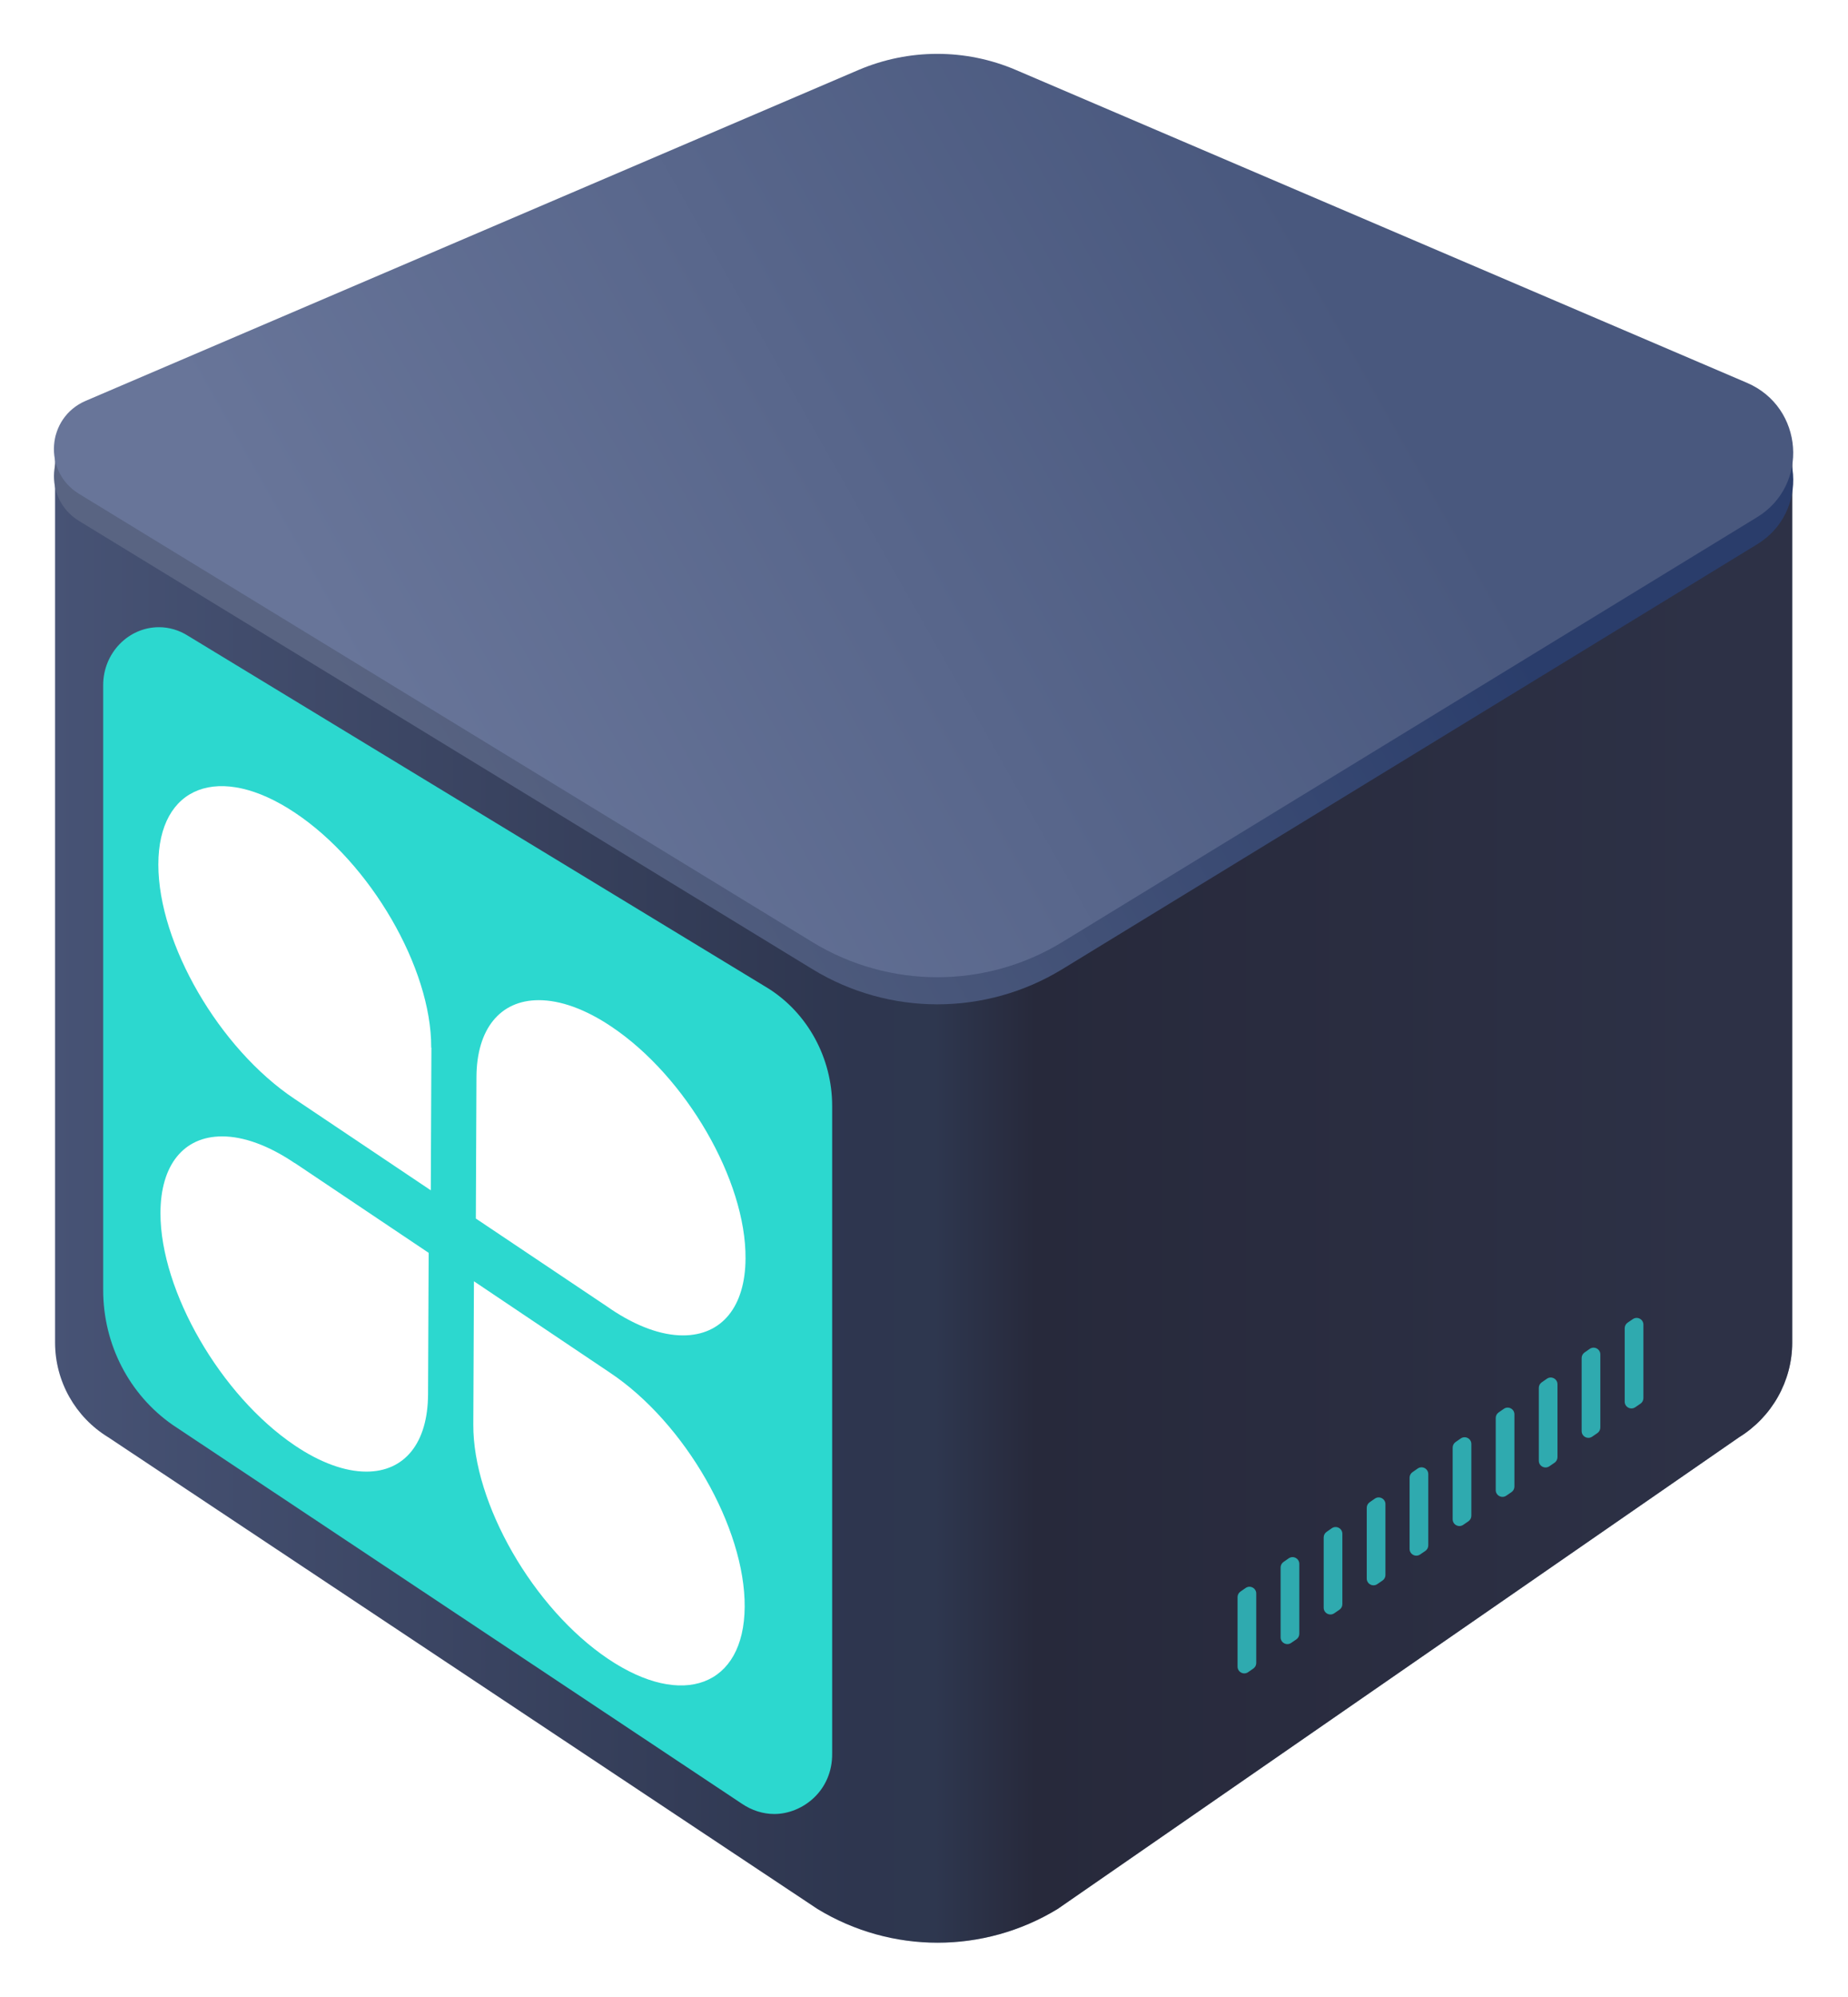 <svg width="137" height="148" viewBox="0 0 137 148" fill="none" xmlns="http://www.w3.org/2000/svg">
  <g clip-path="url(#clip0)" filter="url(#filter0_d)">
    <path
      d="M4.084 28.263V95.515C4.084 98.387 5.588 101.04 8.021 102.526L60.61 137.496C66.083 140.824 72.925 140.824 78.399 137.496L128.927 102.526C131.359 101.023 132.863 98.37 132.863 95.515V28.888L4.084 28.263Z"
      fill="url(#paint0_linear)"/>
    <path
      d="M4.084 28.888V95.515C4.084 98.387 5.588 101.039 8.021 102.526L60.61 137.495C66.083 140.823 72.925 140.823 78.399 137.495L128.927 102.526C131.359 101.022 132.863 98.37 132.863 95.515V28.888H4.084Z"
      fill="url(#paint1_linear)"/>
    <path
      d="M130.248 36.353L78.74 67.842C73.063 71.305 65.918 71.305 60.241 67.842L5.861 34.613C3.175 32.974 3.446 28.97 6.351 27.72L63.654 3.191C67.387 1.603 71.594 1.603 75.31 3.191L129.521 26.386C133.728 28.193 134.15 33.988 130.248 36.353Z"
      fill="url(#paint2_linear)"/>
    <path
      d="M130.245 34.344L78.737 65.834C73.061 69.297 65.915 69.297 60.238 65.834L5.858 32.604C3.172 30.966 3.443 26.962 6.348 25.712L63.651 1.183C67.384 -0.405 71.591 -0.405 75.307 1.183L129.518 24.377C133.725 26.185 134.147 31.979 130.245 34.344Z"
      fill="url(#paint3_linear)"/>
    <path
      d="M91.745 114.377C91.745 114.213 91.825 114.06 91.959 113.966L92.344 113.699C92.676 113.468 93.13 113.705 93.13 114.109V119.26C93.13 119.424 93.05 119.577 92.915 119.671L92.53 119.938C92.198 120.169 91.745 119.932 91.745 119.528V114.377ZM94.937 117.358C94.937 117.76 95.387 117.998 95.719 117.771L96.105 117.508C96.241 117.415 96.323 117.26 96.323 117.095V111.913C96.323 111.509 95.869 111.272 95.537 111.502L95.152 111.77C95.017 111.864 94.937 112.017 94.937 112.181V117.358ZM98.13 115.162C98.13 115.564 98.58 115.802 98.912 115.575L99.297 115.312C99.434 115.219 99.515 115.064 99.515 114.899V109.683C99.515 109.279 99.062 109.042 98.73 109.272L98.345 109.54C98.21 109.634 98.13 109.787 98.13 109.951V115.162ZM101.323 113C101.323 113.402 101.773 113.639 102.105 113.413L102.49 113.149C102.627 113.056 102.708 112.902 102.708 112.737V107.487C102.708 107.083 102.254 106.846 101.923 107.076L101.538 107.344C101.403 107.438 101.323 107.591 101.323 107.755V113ZM104.499 110.804C104.499 111.205 104.949 111.443 105.281 111.216L105.666 110.953C105.803 110.86 105.884 110.706 105.884 110.54V105.257C105.884 104.853 105.43 104.616 105.099 104.846L104.714 105.114C104.579 105.208 104.499 105.361 104.499 105.525V110.804ZM107.692 108.607C107.692 109.009 108.142 109.247 108.474 109.02L108.859 108.757C108.996 108.664 109.077 108.509 109.077 108.344V103.027C109.077 102.623 108.623 102.386 108.292 102.616L107.906 102.884C107.772 102.978 107.692 103.131 107.692 103.295V108.607ZM110.885 106.445C110.885 106.847 111.335 107.085 111.667 106.858L112.052 106.595C112.188 106.502 112.27 106.347 112.27 106.182V100.831C112.27 100.427 111.816 100.19 111.485 100.42L111.099 100.688C110.965 100.782 110.885 100.935 110.885 101.099V106.445ZM114.078 104.266C114.078 104.668 114.528 104.905 114.86 104.679L115.245 104.416C115.381 104.322 115.463 104.168 115.463 104.003V98.601C115.463 98.197 115.009 97.96 114.677 98.19L114.292 98.458C114.158 98.552 114.078 98.705 114.078 98.869V104.266ZM117.254 102.07C117.254 102.472 117.704 102.709 118.036 102.483L118.421 102.219C118.557 102.126 118.639 101.972 118.639 101.807V96.388C118.639 95.984 118.185 95.747 117.853 95.977L117.468 96.245C117.334 96.339 117.254 96.492 117.254 96.656V102.07ZM120.664 94.032C120.528 94.126 120.446 94.28 120.446 94.445V99.89C120.446 100.292 120.896 100.53 121.228 100.303L121.614 100.04C121.75 99.947 121.832 99.793 121.832 99.627V94.182C121.832 93.78 121.382 93.543 121.05 93.769L120.664 94.032Z"
      fill="#2FAAAF"/>
    <path
      d="M57.4 130.451C56.556 130.451 55.728 130.181 55.002 129.691L12.802 101.614C9.575 99.367 7.649 95.634 7.649 91.613V46.778C7.649 44.413 9.508 42.487 11.788 42.487C12.531 42.487 13.275 42.707 13.917 43.112L56.961 69.263C59.884 71.105 61.691 74.433 61.691 77.963V125.957C61.725 128.745 59.478 130.451 57.4 130.451Z"
      fill="#2CD8CF"/>
    <path
      d="M31.967 73.611C31.982 67.758 27.472 59.97 21.869 56.24C16.281 52.509 11.739 54.226 11.739 60.079C11.739 65.932 16.25 73.72 21.837 77.45C21.853 77.466 21.869 77.466 21.884 77.481L31.936 84.224L31.982 73.658C31.967 73.658 31.967 73.642 31.967 73.611Z"
      fill="white"/>
    <path
      d="M50.633 94.978C49.026 94.978 47.184 94.307 45.28 93.027L45.171 92.949L35.276 86.316L35.322 75.828C35.338 72.269 37.071 70.131 39.942 70.131C41.55 70.131 43.407 70.802 45.311 72.082C50.852 75.781 55.316 83.491 55.269 89.281C55.253 92.84 53.521 94.978 50.633 94.978Z"
      fill="url(#paint4_linear)"/>
    <path
      d="M27.16 105.075C25.568 105.075 23.726 104.404 21.837 103.124C16.359 99.425 11.895 91.7 11.895 85.925C11.895 82.366 13.597 80.228 16.468 80.228C18.06 80.228 19.902 80.899 21.806 82.179L21.915 82.241L31.779 88.859L31.733 99.347C31.717 102.937 30.016 105.075 27.16 105.075Z"
      fill="url(#paint5_linear)"/>
    <path
      d="M50.446 120.762C48.854 120.762 47.013 120.091 45.124 118.827C39.646 115.128 35.198 107.418 35.229 101.628L35.276 91.233L45.062 97.804L45.171 97.866C50.665 101.565 55.097 109.275 55.05 115.066C55.035 118.624 53.318 120.762 50.446 120.762Z"
      fill="url(#paint6_linear)"/>
    <path
      d="M35.354 91.389L45.03 97.882L45.14 97.944C50.618 101.628 55.035 109.307 54.988 115.066C54.957 118.593 53.256 120.684 50.446 120.684C48.87 120.684 47.044 120.013 45.171 118.749C39.708 115.066 35.276 107.371 35.307 101.612V101.503L35.354 91.389ZM35.198 91.077L35.151 101.503V101.612C35.12 107.418 39.568 115.159 45.077 118.874C47.044 120.201 48.885 120.825 50.446 120.825C53.24 120.825 55.113 118.78 55.144 115.05C55.191 109.244 50.743 101.503 45.218 97.788L45.108 97.726L35.198 91.077Z"
      fill="white"/>
    <path
      d="M45.218 97.865C50.712 101.549 55.128 109.243 55.082 115.018C55.035 120.793 50.555 122.494 45.077 118.811C39.614 115.127 35.182 107.433 35.213 101.658V101.643V101.627V101.486L35.26 91.185L45.046 97.756L45.171 97.834L45.186 97.85L45.218 97.865ZM45.218 97.741C45.202 97.725 45.186 97.725 45.171 97.709L35.135 90.967L35.088 101.533C35.088 101.549 35.088 101.564 35.088 101.58C35.057 107.433 39.536 115.221 45.077 118.951C50.618 122.682 55.16 120.965 55.206 115.112C55.253 109.259 50.789 101.455 45.218 97.741Z"
      fill="url(#paint7_linear)"/>
  </g>
  <defs>
    <filter id="filter0_d" x="0" y="0" width="136.967" height="148" filterUnits="userSpaceOnUse"
            color-interpolation-filters="sRGB">
      <feFlood flood-opacity="0" result="BackgroundImageFix"/>
      <feColorMatrix in="SourceAlpha" type="matrix" values="0 0 0 0 0 0 0 0 0 0 0 0 0 0 0 0 0 0 127 0"/>
      <feOffset dy="4"/>
      <feGaussianBlur stdDeviation="2"/>
      <feColorMatrix type="matrix" values="0 0 0 0 0 0 0 0 0 0 0 0 0 0 0 0 0 0 0.25 0"/>
      <feBlend mode="normal" in2="BackgroundImageFix" result="effect1_dropShadow"/>
      <feBlend mode="normal" in="SourceGraphic" in2="effect1_dropShadow" result="shape"/>
    </filter>
    <linearGradient id="paint0_linear" x1="11.571" y1="84.119" x2="125.469" y2="84.119"
                    gradientUnits="userSpaceOnUse">
      <stop stop-color="#E7EFF5"/>
      <stop offset="0.257" stop-color="#C3C5D2"/>
      <stop offset="0.335" stop-color="#C6C8D5"/>
      <stop offset="0.4" stop-color="#CED3DD"/>
      <stop offset="0.459" stop-color="#DDE4EC"/>
      <stop offset="0.466" stop-color="#DFE6EE"/>
      <stop offset="0.569" stop-color="#98A5B5"/>
      <stop offset="0.995" stop-color="#7E8EA0"/>
</linearGradient>
    <linearGradient id="paint1_linear" x1="3.918" y1="84.431" x2="126.585" y2="84.431" gradientUnits="userSpaceOnUse">
      <stop stop-color="#475375"/>
      <stop offset="0.484" stop-color="#2E364F"/>
      <stop offset="0.533" stop-color="#2E374F"/>
      <stop offset="0.594" stop-color="#27293B"/>
      <stop offset="1" stop-color="#2D3146"/>
</linearGradient>
    <linearGradient id="paint2_linear" x1="29.916" y1="54.911" x2="97.848" y2="16.477"
                    gradientUnits="userSpaceOnUse">
      <stop stop-color="#596482"/>
      <stop offset="0.995" stop-color="#2A3D6B"/>
</linearGradient>
    <linearGradient id="paint3_linear" x1="29.914" y1="52.903" x2="97.845" y2="14.468"
                    gradientUnits="userSpaceOnUse">
      <stop stop-color="#687599"/>
      <stop offset="0.995" stop-color="#49587E"/>
</linearGradient>
    <linearGradient id="paint4_linear" x1="35.276" y1="82.554" x2="55.269" y2="82.554"
                    gradientUnits="userSpaceOnUse">
      <stop stop-color="white"/>
    </linearGradient>
    <linearGradient id="paint5_linear" x1="11.895" y1="92.651" x2="31.779" y2="92.651"
                    gradientUnits="userSpaceOnUse">
      <stop stop-color="white"/>
    </linearGradient>
    <linearGradient id="paint6_linear" x1="35.229" y1="105.998" x2="55.051" y2="105.998"
                    gradientUnits="userSpaceOnUse">
      <stop stop-color="white"/>
    </linearGradient>
    <linearGradient id="paint7_linear" x1="35.088" y1="105.945" x2="55.207" y2="105.945"
                    gradientUnits="userSpaceOnUse">
      <stop stop-color="white"/>
    </linearGradient>
    <clipPath id="clip0">
      <rect width="128.967" height="140" fill="white" transform="translate(4)"/>
    </clipPath>
  </defs>
</svg>
